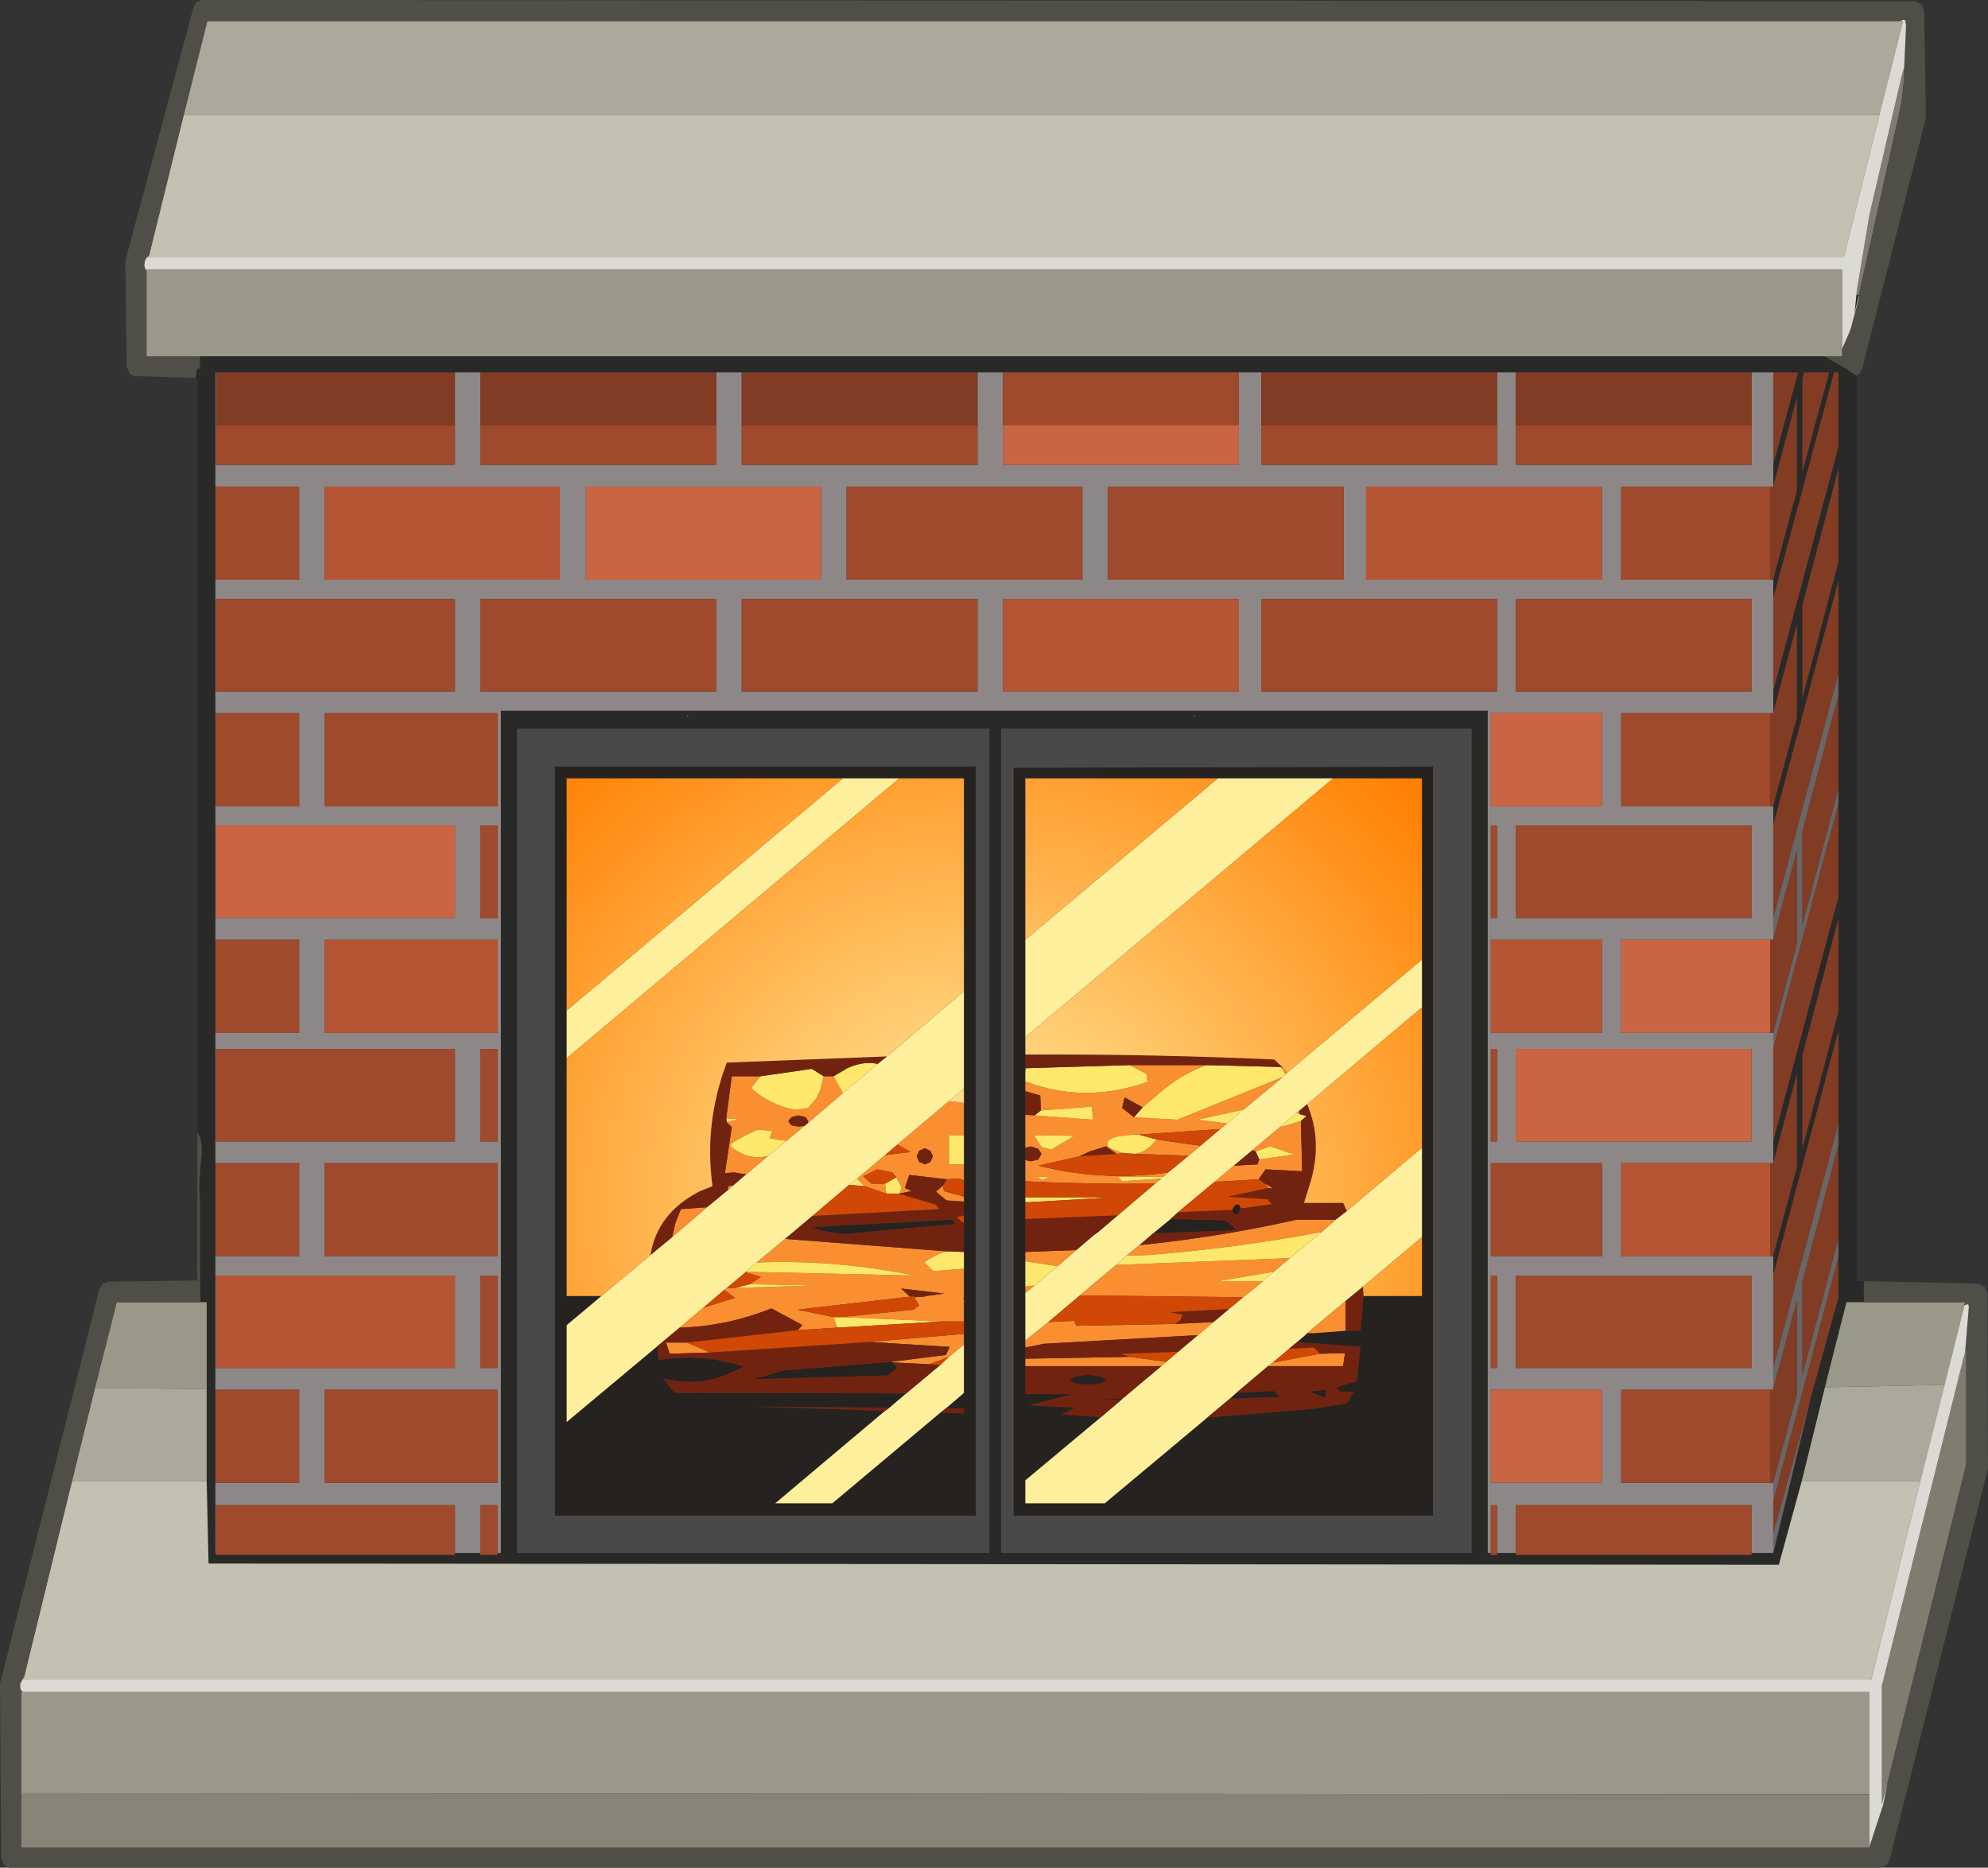 <?xml version="1.0" encoding="UTF-8" standalone="no"?>
<svg xmlns:ffdec="https://www.free-decompiler.com/flash" xmlns:xlink="http://www.w3.org/1999/xlink" ffdec:objectType="shape" height="150.45px" width="160.15px" xmlns="http://www.w3.org/2000/svg">
  <rect width="100%" height="100%" fill="#333333" stroke="none"/>
  <g transform="matrix(1.0, 0.0, 0.0, 1.0, 0.1, 150.25)">
    <path d="M149.65 -126.5 L149.65 -126.45 149.3 -125.05 149.45 -126.5 149.65 -126.5 M146.9 -121.55 Q147.95 -120.9 148.75 -120.5 L148.75 -120.45 149.5 -119.95 149.5 -47.05 150.05 -47.05 150.05 -45.35 148.65 -45.35 147.05 -39.05 145.05 -30.95 143.2 -24.2 16.7 -24.3 16.55 -30.95 16.55 -38.35 16.55 -45.35 16.05 -45.35 16.0 -48.15 16.0 -53.85 Q15.85 -54.6 16.15 -57.25 16.2 -58.55 15.8 -59.05 L15.8 -119.8 15.65 -119.8 15.75 -120.4 15.8 -120.55 16.0 -120.55 16.0 -121.55 146.9 -121.55 M80.7 -120.25 L78.65 -120.25 59.65 -120.25 57.6 -120.25 38.6 -120.25 36.55 -120.25 17.3 -120.25 17.25 -120.25 17.25 -111.05 17.25 -103.55 17.25 -92.8 17.25 -85.3 17.25 -74.55 17.25 -67.05 17.25 -56.55 17.25 -49.05 17.25 -38.3 17.25 -30.8 17.25 -25.15 17.3 -25.15 17.3 -25.0 36.55 -25.0 36.55 -25.15 38.6 -25.15 38.6 -25.0 40.0 -25.0 40.0 -25.15 40.25 -25.15 40.25 -93.0 119.75 -93.0 119.75 -25.15 120.0 -25.15 120.0 -25.0 120.5 -25.0 120.5 -25.15 122.0 -25.15 122.0 -25.0 141.0 -25.0 141.0 -25.15 142.75 -25.15 145.8 -37.75 148.0 -45.75 148.0 -48.95 148.0 -50.5 148.0 -58.0 148.0 -59.75 148.0 -67.2 142.75 -47.55 142.75 -49.05 142.75 -49.1 144.65 -56.2 144.65 -63.7 142.75 -56.6 142.75 -58.35 148.0 -78.0 148.0 -85.45 148.0 -86.75 148.0 -94.25 148.0 -96.0 148.0 -103.45 142.75 -83.8 142.75 -85.3 142.75 -85.35 144.65 -92.45 144.65 -99.95 142.75 -92.85 142.75 -94.6 148.0 -114.25 148.0 -120.25 147.65 -120.25 142.75 -102.05 142.75 -103.55 142.75 -103.6 144.65 -110.7 144.65 -118.2 142.75 -111.1 142.75 -112.85 144.75 -120.25 142.75 -120.25 141.0 -120.25 122.0 -120.25 120.5 -120.25 101.5 -120.25 99.7 -120.25 80.7 -120.25 M145.25 -120.25 L145.1 -119.75 145.1 -112.25 147.25 -120.25 145.25 -120.25 M148.0 -105.0 L148.0 -112.5 145.1 -101.5 145.1 -94.0 148.0 -105.0 M55.25 -92.55 L55.35 -92.55 55.25 -92.6 55.25 -92.55 M79.6 -91.55 L41.55 -91.55 41.55 -25.15 79.6 -25.15 79.6 -91.55 M80.55 -25.15 L118.45 -25.15 118.45 -91.55 80.55 -91.55 80.55 -25.15 M145.1 -57.75 L148.0 -68.75 148.0 -76.25 145.1 -65.25 145.1 -57.75 M96.25 -92.55 L96.0 -92.6 96.1 -92.55 96.25 -92.55" fill="#292927" fill-rule="evenodd" stroke="none"/>
    <path d="M72.35 -87.55 L67.8 -87.55 45.55 -87.55 45.55 -68.85 45.55 -65.0 45.55 -45.85 48.35 -45.85 45.55 -43.5 45.55 -35.7 52.85 -41.8 52.95 -40.7 Q56.55 -41.25 59.8 -40.15 L59.05 -39.8 Q56.4 -38.45 53.35 -39.2 L54.25 -38.05 72.9 -38.0 71.55 -36.85 60.45 -36.95 71.2 -36.6 62.35 -29.15 66.95 -29.15 75.65 -36.45 77.55 -36.4 77.55 -36.8 76.1 -36.8 77.45 -37.95 77.55 -37.95 77.55 -38.05 77.55 -41.95 77.55 -42.8 77.55 -43.8 77.55 -45.55 77.55 -45.7 77.55 -48.05 77.55 -49.4 77.55 -51.8 77.55 -52.35 77.55 -53.45 77.55 -53.85 77.55 -55.25 77.55 -55.35 77.55 -56.45 77.55 -58.8 77.55 -61.4 77.55 -62.55 77.55 -70.4 77.55 -87.55 72.35 -87.55 M67.95 -50.85 Q66.65 -50.9 65.3 -51.4 L76.6 -52.0 76.85 -51.65 67.95 -50.85 M44.6 -88.5 L78.5 -88.5 78.5 -28.15 44.6 -28.15 44.6 -88.5 M71.7 -40.55 L71.85 -40.5 72.15 -40.05 71.45 -39.45 60.65 -39.15 63.0 -39.85 71.7 -40.55 M114.45 -72.95 L114.45 -87.55 107.3 -87.55 98.0 -87.55 82.5 -87.55 82.5 -74.55 82.5 -66.7 82.5 -65.3 82.5 -64.2 82.5 -63.85 82.5 -63.15 82.5 -62.35 82.5 -60.45 82.5 -57.8 82.5 -56.8 82.5 -55.1 82.5 -53.8 82.5 -53.45 82.5 -53.4 82.5 -52.05 82.5 -49.4 82.5 -48.65 82.5 -46.6 82.5 -46.1 82.5 -42.25 82.5 -41.7 82.5 -40.8 82.5 -40.2 82.5 -37.95 86.3 -37.95 82.8 -37.05 86.5 -36.85 85.4 -36.3 88.6 -36.1 82.5 -31.0 82.5 -29.15 88.9 -29.15 97.15 -36.05 105.6 -36.75 108.4 -37.2 108.95 -38.15 107.9 -38.15 107.5 -38.45 109.2 -39.0 109.5 -41.75 104.4 -42.15 105.05 -42.7 105.65 -42.85 108.3 -43.05 109.5 -43.05 109.75 -45.85 114.45 -45.85 114.45 -50.6 114.45 -57.8 114.45 -69.1 114.45 -72.95 M88.3 -50.95 L87.95 -50.7 87.8 -50.7 88.3 -50.95 M92.8 -50.9 L94.2 -52.05 98.55 -51.95 99.2 -51.5 99.5 -51.15 92.8 -50.9 M99.15 -52.8 L99.3 -53.05 Q99.7 -53.5 99.85 -52.9 L99.7 -52.6 Q99.35 -52.15 99.15 -52.8 M90.35 -37.6 L90.25 -37.5 87.5 -37.45 90.35 -37.6 M81.55 -88.4 L115.35 -88.5 115.35 -28.15 81.55 -28.15 81.55 -88.4 M99.5 -38.05 L102.5 -38.2 103.0 -37.7 99.0 -37.6 99.5 -38.05 M106.8 -38.3 L106.65 -37.65 105.35 -38.15 106.8 -38.3 M86.5 -39.35 L87.55 -39.5 88.6 -39.35 89.05 -39.1 88.6 -38.8 87.55 -38.7 86.5 -38.8 86.05 -39.1 86.5 -39.35" fill="#262220" fill-rule="evenodd" stroke="none"/>
    <path d="M67.8 -87.55 L72.35 -87.55 45.55 -65.0 45.55 -68.85 67.8 -87.55 M77.55 -70.4 L77.55 -62.55 76.35 -61.55 72.2 -58.05 71.2 -57.2 68.95 -55.3 68.3 -54.8 65.35 -52.3 63.15 -50.45 60.85 -48.55 59.95 -47.8 59.95 -47.75 58.45 -46.5 58.25 -46.35 56.55 -44.9 54.65 -43.3 52.85 -41.8 45.55 -35.7 45.55 -43.5 48.35 -45.85 52.3 -49.15 54.05 -50.6 56.85 -53.0 58.55 -54.4 58.95 -54.75 60.0 -55.65 61.8 -57.15 63.25 -58.35 64.7 -59.55 65.0 -59.8 67.8 -62.2 70.6 -64.55 71.35 -65.15 77.55 -70.4 M77.55 -41.95 L77.55 -38.05 77.45 -37.95 76.1 -36.8 75.65 -36.45 66.95 -29.15 62.35 -29.15 71.2 -36.6 71.55 -36.85 72.9 -38.0 75.65 -40.3 76.35 -40.95 77.55 -41.95 M114.45 -72.95 L114.45 -69.1 105.2 -61.3 104.55 -60.75 104.35 -60.6 103.0 -59.45 100.8 -57.6 99.3 -56.35 97.75 -55.05 94.8 -52.6 94.2 -52.05 92.8 -50.9 91.7 -49.95 90.65 -49.1 89.8 -48.35 86.9 -45.9 84.35 -43.75 82.5 -42.25 82.5 -46.1 83.25 -46.7 85.1 -48.25 86.6 -49.55 87.95 -50.7 88.3 -50.95 89.95 -52.35 92.95 -54.9 93.45 -55.3 93.6 -55.45 94.0 -55.8 95.65 -57.15 96.6 -57.95 98.2 -59.3 98.75 -59.75 100.05 -60.85 103.25 -63.5 103.45 -63.7 103.6 -63.85 114.45 -72.95 M114.45 -57.8 L114.45 -50.6 109.7 -46.6 108.3 -45.45 105.2 -42.85 105.05 -42.7 104.4 -42.15 103.75 -41.6 102.45 -40.5 102.05 -40.2 99.5 -38.05 99.0 -37.6 97.15 -36.05 88.9 -29.15 82.5 -29.15 82.5 -31.0 88.6 -36.1 90.25 -37.5 90.35 -37.6 93.45 -40.2 93.85 -40.55 94.8 -41.35 96.4 -42.7 97.65 -43.75 98.9 -44.8 100.05 -45.75 101.65 -47.05 102.5 -47.8 103.8 -48.9 106.35 -51.0 107.5 -52.0 108.4 -52.7 114.45 -57.8 M82.5 -66.7 L82.5 -74.55 98.0 -87.55 107.3 -87.55 82.5 -66.7" fill="#feef9c" fill-rule="evenodd" stroke="none"/>
    <path d="M55.25 -92.55 L55.25 -92.6 55.35 -92.55 55.25 -92.55 M96.25 -92.55 L96.1 -92.55 96.0 -92.6 96.25 -92.55" fill="#bebebe" fill-rule="evenodd" stroke="none"/>
    <path d="M77.55 -61.4 L77.55 -58.8 76.35 -58.8 76.35 -56.45 77.55 -56.45 77.55 -55.35 77.05 -55.3 76.2 -55.25 73.15 -55.6 72.8 -54.55 73.35 -54.3 72.35 -54.1 72.55 -54.6 72.1 -55.4 71.8 -55.8 70.55 -56.05 69.45 -55.5 70.1 -54.9 71.2 -54.9 71.3 -54.1 69.55 -54.7 68.95 -55.3 71.2 -57.2 73.25 -57.45 72.2 -58.05 76.35 -61.55 77.55 -61.4 M77.55 -53.85 L77.55 -53.45 76.15 -53.55 75.3 -54.25 75.85 -54.75 75.95 -54.3 77.55 -53.85 M77.55 -48.05 L77.55 -45.7 77.5 -45.65 77.55 -45.55 77.55 -43.8 75.75 -43.8 67.65 -44.15 73.5 -44.75 73.95 -45.1 73.55 -45.75 74.35 -45.8 74.5 -45.85 75.95 -46.05 72.5 -46.45 73.15 -45.85 73.25 -45.8 64.15 -44.75 67.05 -44.15 67.35 -43.3 64.15 -43.1 64.55 -43.5 62.05 -44.85 Q58.4 -43.4 54.65 -43.3 L56.55 -44.9 57.65 -45.25 59.1 -45.7 58.25 -46.35 58.45 -46.5 59.1 -46.5 65.65 -46.7 60.3 -46.8 61.2 -47.4 59.95 -47.75 59.95 -47.8 73.55 -47.5 Q67.2 -48.8 60.85 -48.55 L63.15 -50.45 76.15 -49.45 Q75.25 -49.2 74.35 -48.55 L75.1 -47.85 77.55 -48.05 M77.55 -42.8 L77.55 -41.95 76.35 -40.95 74.75 -40.35 71.85 -40.5 71.7 -40.55 76.1 -41.1 76.4 -41.75 70.0 -42.15 77.55 -42.8 M58.45 -59.85 L59.4 -60.1 58.4 -60.15 58.85 -63.55 61.15 -63.55 60.4 -62.6 Q62.0 -61.2 63.95 -60.85 L65.0 -61.0 65.65 -61.75 66.0 -62.5 66.25 -63.55 67.05 -63.55 67.8 -62.2 65.0 -59.8 65.0 -59.95 64.8 -60.25 64.2 -60.4 63.65 -60.25 63.4 -59.95 63.65 -59.6 64.2 -59.5 64.7 -59.55 63.25 -58.35 61.9 -58.55 62.1 -59.15 60.95 -59.25 Q59.85 -58.8 58.85 -58.15 L58.75 -57.9 Q60.25 -56.7 61.8 -57.15 L60.0 -55.65 59.05 -55.8 58.3 -55.75 58.85 -59.45 58.45 -59.85 M54.05 -50.6 L54.3 -51.7 54.75 -52.85 56.85 -53.0 54.05 -50.6 M58.55 -54.4 L58.55 -54.7 58.95 -54.75 58.55 -54.4 M74.85 -57.55 L74.4 -57.75 73.95 -57.55 73.75 -57.1 73.95 -56.65 74.4 -56.45 74.85 -56.65 75.05 -57.1 74.85 -57.55 M57.1 -41.3 L53.85 -41.2 53.55 -42.1 55.25 -42.1 57.1 -41.3 M108.3 -43.05 L105.65 -42.85 105.2 -42.85 108.3 -45.45 108.3 -43.05 M82.5 -40.2 L82.5 -40.8 90.9 -40.95 93.85 -40.55 93.45 -40.2 82.5 -40.2 M82.5 -41.7 L82.5 -42.25 84.35 -43.75 86.45 -43.85 86.6 -43.45 94.55 -43.6 97.65 -43.75 96.4 -42.7 84.0 -42.0 82.5 -41.7 M82.5 -46.1 L82.5 -46.6 83.25 -46.7 82.5 -46.1 M82.5 -48.65 L82.5 -49.4 86.6 -49.55 85.1 -48.25 82.5 -48.65 M82.5 -53.4 L82.5 -53.45 82.7 -53.4 82.5 -53.4 M82.5 -55.1 L82.5 -56.8 82.95 -56.7 83.55 -56.85 83.8 -57.3 83.55 -57.7 82.95 -57.9 82.5 -57.8 82.5 -60.45 83.25 -60.4 87.95 -60.05 87.85 -61.1 83.75 -60.8 83.7 -62.0 82.5 -62.35 82.5 -63.15 Q87.25 -61.3 92.35 -63.1 L92.25 -63.75 90.9 -64.45 97.1 -64.45 Q95.25 -63.8 93.6 -62.45 L91.95 -61.05 90.5 -61.85 90.3 -61.0 91.25 -60.25 94.75 -60.05 103.25 -63.5 100.05 -60.85 100.0 -60.85 96.35 -60.05 98.75 -59.75 98.2 -59.3 91.65 -58.85 91.15 -58.85 89.95 -58.7 Q89.4 -58.6 89.2 -58.35 89.0 -58.1 89.2 -57.85 89.4 -57.65 90.5 -57.35 L89.85 -57.3 89.0 -57.9 87.7 -57.5 86.85 -57.1 83.55 -56.35 Q88.65 -55.05 94.0 -55.8 L93.6 -55.45 89.95 -55.45 90.3 -55.1 93.45 -55.3 92.95 -54.9 Q88.15 -54.85 83.3 -55.05 L82.5 -55.1 M82.5 -63.85 L82.5 -64.2 82.55 -64.2 82.5 -63.85 M103.45 -63.7 L103.1 -64.3 103.25 -64.25 103.6 -63.85 103.45 -63.7 M95.65 -57.15 L91.3 -57.3 Q92.1 -57.4 92.7 -58.05 L93.1 -58.45 96.6 -57.95 95.65 -57.15 M84.6 -57.65 L86.45 -58.75 83.2 -58.8 83.8 -57.85 84.6 -57.65 M84.4 -55.45 L83.4 -55.45 83.9 -55.2 84.4 -55.45 M100.8 -57.6 L103.0 -59.45 104.7 -59.95 104.8 -55.9 101.85 -56.05 101.3 -55.25 97.75 -55.05 99.3 -56.35 101.2 -56.45 101.35 -56.85 104.15 -57.25 102.25 -57.9 101.05 -57.5 100.8 -57.6 M104.35 -60.6 L104.55 -60.75 104.6 -60.5 104.35 -60.6 M102.05 -54.55 L101.8 -54.9 102.5 -54.5 102.05 -54.55 M107.5 -52.0 L106.35 -51.0 Q99.4 -49.7 92.4 -49.15 L90.65 -49.1 91.7 -49.95 Q98.15 -50.6 104.35 -52.0 L107.5 -52.0 M103.8 -48.9 L102.5 -47.8 98.0 -47.05 101.65 -47.05 100.05 -45.75 86.9 -45.9 89.8 -48.35 103.8 -48.9 M102.45 -40.5 L103.05 -40.6 106.25 -41.2 108.25 -41.25 108.1 -40.2 102.05 -40.2 102.45 -40.5" fill="#f98f31" fill-rule="evenodd" stroke="none"/>
    <path d="M77.55 -58.8 L77.55 -56.45 76.35 -56.45 76.35 -58.8 77.55 -58.8 M77.55 -55.35 L77.55 -55.25 77.05 -55.3 77.55 -55.35 M77.55 -49.4 L77.55 -48.05 75.1 -47.85 74.35 -48.55 Q75.25 -49.2 76.15 -49.45 L77.55 -49.4 M58.4 -60.15 L59.4 -60.1 58.45 -59.85 58.4 -60.15 M61.8 -57.15 Q60.25 -56.7 58.75 -57.9 L58.85 -58.15 Q59.85 -58.8 60.95 -59.25 L62.1 -59.15 61.9 -58.55 63.25 -58.35 61.8 -57.15 M67.8 -62.2 L67.05 -63.55 68.15 -64.2 Q69.45 -64.8 70.6 -64.55 L67.8 -62.2 M66.25 -63.55 L66.0 -62.5 65.65 -61.75 65.0 -61.0 63.95 -60.85 Q62.0 -61.2 60.4 -62.6 L61.15 -63.55 65.3 -64.15 66.25 -63.55 M68.3 -54.8 L68.95 -55.3 69.55 -54.7 68.3 -54.8 M72.1 -55.4 L72.55 -54.6 72.35 -54.1 72.3 -54.1 71.3 -54.1 71.2 -54.9 72.1 -55.4 M67.65 -44.15 L75.75 -43.8 67.35 -43.3 67.05 -44.15 67.65 -44.15 M60.85 -48.55 Q67.2 -48.8 73.55 -47.5 L59.95 -47.8 60.85 -48.55 M60.3 -46.8 L65.65 -46.7 59.1 -46.5 60.3 -46.8 M82.5 -46.6 L82.5 -48.65 85.1 -48.25 83.25 -46.7 82.5 -46.6 M82.5 -53.45 L82.5 -53.8 89.55 -53.8 82.7 -53.4 82.5 -53.45 M82.5 -63.15 L82.5 -63.85 82.55 -64.2 90.9 -64.45 92.25 -63.75 92.35 -63.1 Q87.25 -61.3 82.5 -63.15 M91.95 -61.05 L93.6 -62.45 Q95.25 -63.8 97.1 -64.45 L103.1 -64.3 103.45 -63.7 103.25 -63.5 94.75 -60.05 91.25 -60.25 91.95 -61.05 M83.75 -60.8 L87.85 -61.1 87.95 -60.05 83.25 -60.4 83.75 -60.8 M90.5 -57.35 Q89.4 -57.65 89.2 -57.85 89.0 -58.1 89.2 -58.35 89.4 -58.6 89.95 -58.7 L91.15 -58.85 91.65 -58.85 93.1 -58.45 92.7 -58.05 Q92.1 -57.4 91.3 -57.3 L90.5 -57.35 M98.75 -59.75 L96.35 -60.05 100.0 -60.85 100.05 -60.85 98.75 -59.75 M84.6 -57.65 L83.8 -57.85 83.2 -58.8 86.45 -58.75 84.6 -57.65 M84.4 -55.45 L83.9 -55.2 83.4 -55.45 84.4 -55.45 M93.45 -55.3 L90.3 -55.1 89.95 -55.45 93.6 -55.45 93.45 -55.3 M103.0 -59.45 L104.35 -60.6 104.6 -60.5 105.15 -60.35 104.7 -59.95 103.0 -59.45 M101.05 -57.5 L102.25 -57.9 104.15 -57.25 101.35 -56.85 101.05 -57.5 M106.35 -51.0 L103.8 -48.9 89.8 -48.35 90.65 -49.1 92.4 -49.15 Q99.4 -49.7 106.35 -51.0 M102.5 -47.8 L101.65 -47.05 98.0 -47.05 102.5 -47.8" fill="#fee86b" fill-rule="evenodd" stroke="none"/>
    <path d="M77.55 -53.45 L77.55 -52.35 77.0 -52.2 77.4 -51.8 77.55 -51.8 77.55 -49.4 76.15 -49.45 63.15 -50.45 65.35 -52.3 75.55 -52.85 75.3 -53.2 72.3 -54.1 72.35 -54.1 73.35 -54.3 72.8 -54.55 73.15 -55.6 76.2 -55.25 75.85 -54.75 75.3 -54.25 76.15 -53.55 77.55 -53.45 M77.55 -38.05 L77.55 -37.95 77.45 -37.95 77.55 -38.05 M76.1 -36.8 L77.55 -36.8 77.55 -36.4 75.65 -36.45 76.1 -36.8 M71.2 -36.6 L60.45 -36.95 71.55 -36.85 71.2 -36.6 M72.9 -38.0 L54.25 -38.05 53.35 -39.2 Q56.4 -38.45 59.05 -39.8 L59.8 -40.15 Q56.55 -41.25 52.95 -40.7 L52.85 -41.8 54.65 -43.3 Q58.4 -43.4 62.05 -44.85 L64.55 -43.5 64.15 -43.1 55.25 -42.1 53.55 -42.1 53.85 -41.2 57.1 -41.3 70.0 -42.15 76.4 -41.75 76.1 -41.1 71.7 -40.55 63.0 -39.85 60.65 -39.15 71.45 -39.45 72.15 -40.05 71.85 -40.5 74.75 -40.35 75.65 -40.3 72.9 -38.0 M58.45 -59.85 L58.85 -59.45 58.3 -55.75 59.05 -55.8 60.0 -55.65 58.95 -54.75 58.55 -54.7 58.55 -54.4 56.85 -53.0 54.75 -52.85 54.3 -51.7 54.05 -50.6 52.3 -49.15 Q52.85 -52.55 56.3 -54.3 L57.3 -54.7 Q56.6 -59.75 58.45 -64.65 L71.35 -65.15 70.6 -64.55 Q69.45 -64.8 68.15 -64.2 L67.05 -63.55 66.25 -63.55 65.3 -64.15 61.15 -63.55 58.85 -63.55 58.4 -60.15 58.45 -59.85 M64.7 -59.55 L64.2 -59.5 63.65 -59.6 63.4 -59.95 63.65 -60.25 64.2 -60.4 64.8 -60.25 65.0 -59.95 65.0 -59.8 64.7 -59.55 M67.95 -50.85 L76.85 -51.65 76.6 -52.0 65.3 -51.4 Q66.65 -50.9 67.95 -50.85 M74.85 -57.55 L75.05 -57.1 74.85 -56.65 74.4 -56.45 73.95 -56.65 73.75 -57.1 73.95 -57.55 74.4 -57.75 74.85 -57.55 M73.25 -45.8 L73.15 -45.85 72.5 -46.45 75.95 -46.05 74.5 -45.85 74.35 -45.8 73.55 -45.75 73.5 -45.85 73.25 -45.8 M109.75 -45.85 L109.5 -43.05 108.3 -43.05 108.3 -45.45 109.7 -46.6 109.75 -45.85 M105.65 -42.85 L105.05 -42.7 105.2 -42.85 105.65 -42.85 M104.4 -42.15 L109.5 -41.75 109.2 -39.0 107.5 -38.45 107.9 -38.15 108.95 -38.15 108.4 -37.2 105.6 -36.75 97.15 -36.05 99.0 -37.6 103.0 -37.7 102.5 -38.2 99.5 -38.05 102.05 -40.2 108.1 -40.2 108.25 -41.25 106.25 -41.2 105.75 -41.7 103.75 -41.6 104.4 -42.15 M88.6 -36.1 L85.4 -36.3 86.5 -36.85 82.8 -37.05 86.3 -37.95 82.5 -37.95 82.5 -40.2 93.45 -40.2 90.35 -37.6 87.5 -37.45 90.25 -37.5 88.6 -36.1 M82.5 -40.8 L82.5 -41.7 84.0 -42.0 96.4 -42.7 94.8 -41.35 90.2 -41.2 90.9 -40.95 82.5 -40.8 M82.5 -49.4 L82.5 -52.05 89.95 -52.35 88.3 -50.95 87.8 -50.7 87.95 -50.7 86.6 -49.55 82.5 -49.4 M82.5 -56.8 L82.5 -57.8 82.95 -57.9 83.55 -57.7 83.8 -57.3 83.55 -56.85 82.95 -56.7 82.5 -56.8 M82.5 -60.45 L82.5 -62.35 83.7 -62.0 83.75 -60.8 83.25 -60.4 82.5 -60.45 M82.5 -64.2 L82.5 -65.3 Q92.55 -65.35 102.55 -64.9 L103.25 -64.25 103.1 -64.3 97.1 -64.45 90.9 -64.45 82.55 -64.2 82.5 -64.2 M91.25 -60.25 L90.3 -61.0 90.5 -61.85 91.95 -61.05 91.25 -60.25 M86.85 -57.1 L87.7 -57.5 89.0 -57.9 89.85 -57.3 86.85 -57.1 M99.3 -56.35 L100.8 -57.6 101.05 -57.5 101.35 -56.85 101.2 -56.45 99.3 -56.35 M104.55 -60.75 L105.2 -61.3 Q106.5 -58.25 105.4 -54.8 L104.95 -53.35 108.1 -53.35 108.4 -52.7 107.5 -52.0 104.35 -52.0 Q98.15 -50.6 91.7 -49.95 L92.8 -50.9 99.5 -51.15 99.2 -51.5 98.55 -51.95 94.2 -52.05 94.8 -52.6 99.15 -52.8 Q99.35 -52.15 99.7 -52.6 L99.85 -52.9 102.35 -53.25 102.0 -53.65 98.8 -53.85 102.05 -54.55 102.5 -54.5 101.8 -54.9 101.3 -55.25 101.85 -56.05 104.8 -55.9 104.7 -59.95 105.15 -60.35 104.6 -60.5 104.55 -60.75 M98.9 -44.8 L97.65 -43.75 94.55 -43.6 95.0 -43.9 95.15 -44.35 94.1 -44.55 98.9 -44.8 M106.8 -38.3 L105.35 -38.15 106.65 -37.65 106.8 -38.3 M86.5 -39.35 L86.05 -39.1 86.5 -38.8 87.55 -38.7 88.6 -38.8 89.05 -39.1 88.6 -39.35 87.55 -39.5 86.5 -39.35" fill="#722310" fill-rule="evenodd" stroke="none"/>
    <path d="M77.55 -55.25 L77.55 -53.85 75.95 -54.3 75.85 -54.75 76.2 -55.25 77.05 -55.3 77.55 -55.25 M77.55 -52.35 L77.55 -51.8 77.4 -51.8 77.0 -52.2 77.55 -52.35 M77.55 -45.7 L77.55 -45.55 77.5 -45.65 77.55 -45.7 M77.55 -43.8 L77.55 -42.8 70.0 -42.15 57.1 -41.3 55.25 -42.1 64.15 -43.1 67.35 -43.3 75.75 -43.8 77.55 -43.8 M65.35 -52.3 L68.3 -54.8 69.55 -54.7 71.3 -54.1 72.3 -54.1 75.3 -53.2 75.55 -52.85 65.35 -52.3 M71.2 -57.2 L72.2 -58.05 73.25 -57.45 71.2 -57.2 M71.2 -54.9 L70.1 -54.9 69.45 -55.5 70.55 -56.05 71.8 -55.8 72.1 -55.4 71.2 -54.9 M73.55 -45.75 L73.95 -45.1 73.5 -44.75 67.65 -44.15 67.05 -44.15 64.15 -44.75 73.25 -45.8 73.5 -45.85 73.55 -45.75 M74.75 -40.35 L76.35 -40.95 75.65 -40.3 74.75 -40.35 M59.95 -47.75 L61.2 -47.4 60.3 -46.8 59.1 -46.5 58.45 -46.5 59.95 -47.75 M58.25 -46.35 L59.1 -45.7 57.65 -45.25 56.55 -44.9 58.25 -46.35 M82.5 -52.05 L82.5 -53.4 82.7 -53.4 89.55 -53.8 82.5 -53.8 82.5 -55.1 83.3 -55.05 Q88.15 -54.85 92.95 -54.9 L89.95 -52.35 82.5 -52.05 M89.85 -57.3 L90.5 -57.35 91.3 -57.3 95.65 -57.15 94.0 -55.8 Q88.65 -55.05 83.55 -56.35 L86.85 -57.1 89.85 -57.3 M91.65 -58.85 L98.2 -59.3 96.6 -57.95 93.1 -58.45 91.65 -58.85 M97.75 -55.05 L101.3 -55.25 101.8 -54.9 102.05 -54.55 98.8 -53.85 102.0 -53.65 102.35 -53.25 99.85 -52.9 Q99.7 -53.5 99.3 -53.05 L99.15 -52.8 94.8 -52.6 97.75 -55.05 M100.05 -45.75 L98.9 -44.8 94.1 -44.55 95.15 -44.35 95.0 -43.9 94.55 -43.6 86.6 -43.45 86.45 -43.85 84.35 -43.75 86.9 -45.9 100.05 -45.75 M94.8 -41.35 L93.85 -40.55 90.9 -40.95 90.2 -41.2 94.8 -41.35 M103.75 -41.6 L105.75 -41.7 106.25 -41.2 103.05 -40.6 102.45 -40.5 103.75 -41.6" fill="#d14705" fill-rule="evenodd" stroke="none"/>
    <path d="M79.6 -91.55 L79.6 -25.15 41.55 -25.15 41.55 -91.55 79.6 -91.55 M44.6 -88.5 L44.6 -28.15 78.5 -28.15 78.5 -88.5 44.6 -88.5 M80.55 -25.15 L80.55 -91.55 118.45 -91.55 118.45 -25.15 80.55 -25.15 M81.55 -88.4 L81.55 -28.15 115.35 -28.15 115.35 -88.5 81.55 -88.4" fill="#494949" fill-rule="evenodd" stroke="none"/>
    <path d="M72.35 -87.55 L77.55 -87.55 77.55 -70.4 71.35 -65.15 58.45 -64.65 Q56.6 -59.75 57.3 -54.7 L56.3 -54.3 Q52.85 -52.55 52.3 -49.15 L48.35 -45.85 45.55 -45.85 45.55 -65.0 72.35 -87.55 M77.55 -62.55 L77.55 -61.4 76.35 -61.55 77.55 -62.55 M45.55 -68.85 L45.55 -87.55 67.8 -87.55 45.55 -68.85 M107.3 -87.55 L114.45 -87.55 114.45 -72.95 103.6 -63.85 103.25 -64.25 102.55 -64.9 Q92.55 -65.35 82.5 -65.3 L82.5 -66.7 107.3 -87.55 M114.45 -69.1 L114.45 -57.8 108.4 -52.7 108.1 -53.35 104.95 -53.35 105.4 -54.8 Q106.5 -58.25 105.2 -61.3 L114.45 -69.1 M114.45 -50.6 L114.45 -45.85 109.75 -45.85 109.7 -46.6 114.45 -50.6 M82.5 -74.55 L82.5 -87.55 98.0 -87.55 82.5 -74.55" fill="url(#gradient0)" fill-rule="evenodd" stroke="none"/>
    <path d="M148.3 -122.15 L148.3 -121.55 146.9 -121.55 16.0 -121.55 11.7 -121.55 11.7 -128.45 11.7 -128.55 148.3 -128.55 148.3 -122.15 M16.05 -45.35 L16.55 -45.35 16.55 -38.35 7.55 -38.45 9.3 -45.35 16.05 -45.35 M147.05 -39.05 L148.65 -45.35 150.05 -45.35 158.2 -45.35 158.15 -45.1 156.55 -38.7 146.95 -38.5 147.05 -39.05 M1.75 -13.95 L150.5 -13.95 150.5 -5.7 1.6 -5.8 1.6 -13.95 1.75 -13.95" fill="#9a9989" fill-rule="evenodd" stroke="none"/>
    <path d="M150.5 -5.7 L150.5 -1.5 150.5 -1.4 1.6 -1.4 1.6 -5.8 150.5 -5.7" fill="#858476" fill-rule="evenodd" stroke="none"/>
    <path d="M153.3 -144.85 Q153.3 -143.0 152.9 -141.15 L149.65 -126.5 149.45 -126.5 149.5 -126.95 150.5 -132.95 153.1 -144.15 153.3 -144.85 M151.95 -6.6 L151.5 -4.9 151.5 -14.45 158.2 -41.35 158.2 -41.4 158.3 -41.8 158.3 -32.3 151.95 -6.6" fill="#7e7d70" fill-rule="evenodd" stroke="none"/>
    <path d="M14.7 -141.0 L16.6 -148.55 153.0 -148.55 153.2 -148.55 151.3 -141.0 14.7 -141.0 M16.55 -38.35 L16.55 -30.95 5.7 -30.95 7.55 -38.45 16.55 -38.35 M145.05 -30.95 L147.05 -39.05 146.95 -38.5 156.55 -38.7 154.6 -30.95 145.05 -30.95" fill="#aaa99b" fill-rule="evenodd" stroke="none"/>
    <path d="M11.9 -129.65 L14.7 -141.0 151.3 -141.0 148.45 -129.55 11.85 -129.55 11.9 -129.7 11.9 -129.65 M16.55 -30.95 L16.7 -24.3 143.2 -24.2 145.05 -30.95 154.6 -30.95 150.65 -14.95 1.75 -14.95 1.85 -15.2 5.7 -30.95 16.55 -30.95" fill="#c2c1b2" fill-rule="evenodd" stroke="none"/>
    <path d="M153.3 -144.85 L153.45 -148.2 153.4 -148.55 153.35 -148.65 153.15 -148.65 153.0 -148.55 16.6 -148.55 14.7 -141.0 11.9 -129.65 Q11.55 -129.4 11.55 -129.05 11.5 -128.8 11.6 -128.6 L11.7 -128.45 11.7 -121.55 16.0 -121.55 16.0 -120.55 15.8 -120.55 15.75 -120.4 15.65 -119.8 10.85 -119.95 Q10.55 -119.95 10.35 -120.15 L10.1 -120.7 10.0 -129.25 10.05 -129.45 15.5 -149.7 15.75 -150.1 16.2 -150.25 154.15 -150.15 154.7 -149.9 154.9 -149.4 155.05 -140.95 155.05 -140.75 149.9 -120.5 149.7 -120.15 149.5 -120.05 149.5 -119.95 148.75 -120.45 148.75 -120.5 Q147.95 -120.9 146.9 -121.55 L148.3 -121.55 148.3 -122.15 148.85 -123.4 149.0 -123.8 149.65 -126.25 149.65 -126.45 149.65 -126.5 152.9 -141.15 Q153.3 -143.0 153.3 -144.85 M15.8 -59.05 Q16.2 -58.55 16.15 -57.25 15.85 -54.6 16.0 -53.85 L16.0 -48.15 16.05 -45.35 9.3 -45.35 7.55 -38.45 5.7 -30.95 1.85 -15.2 1.55 -14.65 Q1.45 -14.15 1.75 -13.95 L1.6 -13.95 1.6 -5.8 1.6 -1.4 150.5 -1.4 150.5 -1.5 151.6 -4.85 151.95 -6.6 158.3 -32.3 158.3 -41.8 158.2 -41.4 158.25 -41.85 158.5 -44.9 158.5 -45.05 158.45 -45.2 158.15 -45.1 158.2 -45.35 150.05 -45.35 150.05 -47.05 159.3 -46.85 159.8 -46.6 160.0 -46.1 160.05 -32.15 160.05 -31.95 152.1 -0.35 151.8 0.05 151.35 0.2 0.75 0.2 Q0.45 0.2 0.25 0.0 L0.0 -0.55 -0.1 -14.65 -0.05 -14.8 7.9 -46.4 8.15 -46.85 8.6 -47.0 15.8 -47.1 15.8 -59.05" fill="#4f4f48" fill-rule="evenodd" stroke="none"/>
    <path d="M153.0 -148.55 L153.15 -148.65 153.35 -148.65 153.4 -148.55 153.45 -148.2 153.3 -144.85 153.1 -144.15 150.5 -132.95 149.5 -126.95 149.45 -126.5 149.3 -125.05 149.65 -126.45 149.65 -126.25 149.0 -123.8 148.85 -123.4 148.3 -122.15 148.3 -128.55 11.7 -128.55 11.7 -128.45 11.6 -128.6 Q11.5 -128.8 11.55 -129.05 11.55 -129.4 11.9 -129.65 L11.9 -129.7 11.85 -129.55 148.45 -129.55 151.3 -141.0 153.2 -148.55 153.0 -148.55 M1.85 -15.2 L1.75 -14.95 150.65 -14.95 154.6 -30.95 156.55 -38.7 158.15 -45.1 158.45 -45.2 158.5 -45.05 158.5 -44.9 158.25 -41.85 158.2 -41.4 158.2 -41.35 151.5 -14.45 151.5 -4.9 151.95 -6.6 151.6 -4.85 150.5 -1.5 150.5 -5.7 150.5 -13.95 1.75 -13.95 Q1.45 -14.15 1.55 -14.65 L1.85 -15.2" fill="#dcdbd3" fill-rule="evenodd" stroke="none"/>
    <path d="M142.75 -25.15 L142.75 -26.8 145.8 -37.75 142.75 -25.15 M142.75 -29.3 L142.75 -30.8 142.75 -30.85 144.65 -37.95 144.65 -45.45 142.75 -38.35 142.75 -40.1 148.0 -59.75 148.0 -58.0 145.1 -47.0 145.1 -39.5 148.0 -50.5 148.0 -48.95 142.75 -29.3 M142.75 -65.8 L142.75 -67.05 142.75 -67.1 144.65 -74.2 144.65 -81.7 142.75 -74.6 142.75 -76.35 148.0 -96.0 148.0 -94.25 145.1 -83.25 145.1 -75.75 148.0 -86.75 148.0 -85.45 142.75 -65.8" fill="#696665" fill-rule="evenodd" stroke="none"/>
    <path d="M99.7 -116.0 L99.7 -120.25 101.5 -120.25 101.5 -116.0 101.5 -112.8 120.5 -112.8 120.5 -116.0 120.5 -120.25 122.0 -120.25 122.0 -116.0 122.0 -112.8 141.0 -112.8 141.0 -116.0 141.0 -120.25 142.75 -120.25 142.75 -112.85 142.75 -111.1 142.75 -111.05 142.5 -111.05 130.5 -111.05 130.5 -103.55 142.5 -103.55 142.75 -103.55 142.75 -102.05 142.75 -94.6 142.75 -92.85 142.75 -92.8 142.5 -92.8 130.5 -92.8 130.5 -85.3 142.5 -85.3 142.75 -85.3 142.75 -83.8 142.75 -76.35 142.75 -74.6 142.75 -74.55 142.5 -74.55 130.5 -74.55 130.5 -67.05 142.5 -67.05 142.75 -67.05 142.75 -65.8 142.75 -58.35 142.75 -56.6 142.75 -56.55 142.5 -56.55 130.5 -56.55 130.5 -49.05 142.5 -49.05 142.75 -49.05 142.75 -47.55 142.75 -40.1 142.75 -38.35 142.75 -38.3 142.5 -38.3 130.5 -38.3 130.5 -30.8 142.5 -30.8 142.75 -30.8 142.75 -29.3 142.75 -26.8 142.75 -25.15 141.0 -25.15 141.0 -29.0 122.0 -29.0 122.0 -25.15 120.5 -25.15 120.5 -29.0 120.0 -29.0 120.0 -25.15 119.75 -25.15 119.75 -93.0 40.25 -93.0 40.25 -25.15 40.0 -25.15 40.0 -29.0 38.6 -29.0 38.6 -25.15 36.55 -25.15 36.55 -29.0 17.3 -29.0 17.3 -25.15 17.25 -25.15 17.25 -30.8 24.0 -30.8 24.0 -38.3 17.25 -38.3 17.25 -49.05 24.0 -49.05 24.0 -56.55 17.25 -56.55 17.25 -67.05 24.0 -67.05 24.0 -74.55 17.25 -74.55 17.25 -85.3 24.0 -85.3 24.0 -92.8 17.25 -92.8 17.25 -103.55 24.0 -103.55 24.0 -111.05 17.25 -111.05 17.25 -120.25 17.3 -120.25 17.3 -116.0 17.3 -112.8 36.55 -112.8 36.55 -116.0 36.55 -120.25 38.6 -120.25 38.6 -116.0 38.6 -112.8 57.6 -112.8 57.6 -116.0 57.6 -120.25 59.65 -120.25 59.65 -116.0 59.65 -112.8 78.65 -112.8 78.65 -116.0 78.65 -120.25 80.7 -120.25 80.7 -116.0 80.7 -112.8 99.7 -112.8 99.7 -116.0 M87.1 -103.55 L87.1 -111.05 68.1 -111.05 68.1 -103.55 87.1 -103.55 M89.15 -111.05 L89.15 -103.55 108.15 -103.55 108.15 -111.05 89.15 -111.05 M109.95 -111.05 L109.95 -103.55 128.95 -103.55 128.95 -111.05 109.95 -111.05 M120.5 -102.0 L101.5 -102.0 101.5 -94.55 120.5 -94.55 120.5 -102.0 M141.0 -102.0 L122.0 -102.0 122.0 -94.55 141.0 -94.55 141.0 -102.0 M26.05 -111.05 L26.05 -103.55 45.0 -103.55 45.0 -111.05 26.05 -111.05 M36.55 -102.0 L17.3 -102.0 17.3 -94.55 36.55 -94.55 36.55 -102.0 M47.1 -111.05 L47.1 -103.55 66.05 -103.55 66.05 -111.05 47.1 -111.05 M78.65 -102.0 L59.65 -102.0 59.65 -94.55 78.65 -94.55 78.65 -102.0 M57.6 -102.0 L38.6 -102.0 38.6 -94.55 57.6 -94.55 57.6 -102.0 M36.55 -76.3 L36.55 -83.75 17.3 -83.75 17.3 -76.3 36.55 -76.3 M40.0 -76.3 L40.0 -83.75 38.6 -83.75 38.6 -76.3 40.0 -76.3 M40.0 -74.55 L26.05 -74.55 26.05 -67.05 40.0 -67.05 40.0 -74.55 M40.0 -85.3 L40.0 -92.8 26.05 -92.8 26.05 -85.3 40.0 -85.3 M17.3 -65.75 L17.3 -58.3 36.55 -58.3 36.55 -65.75 17.3 -65.75 M40.0 -56.55 L26.05 -56.55 26.05 -49.05 40.0 -49.05 40.0 -56.55 M38.6 -65.75 L38.6 -58.3 40.0 -58.3 40.0 -65.75 38.6 -65.75 M36.55 -40.05 L36.55 -47.5 17.3 -47.5 17.3 -40.05 36.55 -40.05 M38.6 -40.05 L40.0 -40.05 40.0 -47.5 38.6 -47.5 38.6 -40.05 M26.05 -38.3 L26.05 -30.8 40.0 -30.8 40.0 -38.3 26.05 -38.3 M141.0 -76.3 L141.0 -83.75 122.0 -83.75 122.0 -76.3 141.0 -76.3 M141.0 -58.3 L141.0 -65.75 122.0 -65.75 122.0 -58.3 141.0 -58.3 M128.95 -85.3 L128.95 -92.8 120.0 -92.8 120.0 -85.3 128.95 -85.3 M128.95 -67.05 L128.95 -74.55 120.0 -74.55 120.0 -67.05 128.95 -67.05 M120.5 -76.3 L120.5 -83.75 120.0 -83.75 120.0 -76.3 120.5 -76.3 M120.0 -65.75 L120.0 -58.3 120.5 -58.3 120.5 -65.75 120.0 -65.75 M120.0 -40.05 L120.5 -40.05 120.5 -47.5 120.0 -47.5 120.0 -40.05 M120.0 -30.8 L128.95 -30.8 128.95 -38.3 120.0 -38.3 120.0 -30.8 M141.0 -40.05 L141.0 -47.5 122.0 -47.5 122.0 -40.05 141.0 -40.05 M120.0 -49.05 L128.95 -49.05 128.95 -56.55 120.0 -56.55 120.0 -49.05 M99.7 -102.0 L80.7 -102.0 80.7 -94.55 99.7 -94.55 99.7 -102.0" fill="#8d8887" fill-rule="evenodd" stroke="none"/>
    <path d="M99.7 -120.25 L99.7 -116.0 80.7 -116.0 80.7 -120.25 99.7 -120.25 M78.65 -116.0 L78.65 -112.8 59.65 -112.8 59.65 -116.0 78.65 -116.0 M57.6 -116.0 L57.6 -112.8 38.6 -112.8 38.6 -116.0 57.6 -116.0 M36.55 -116.0 L36.55 -112.8 17.3 -112.8 17.3 -116.0 36.55 -116.0 M17.25 -111.05 L24.0 -111.05 24.0 -103.55 17.25 -103.55 17.25 -111.05 M17.25 -92.8 L24.0 -92.8 24.0 -85.3 17.25 -85.3 17.25 -92.8 M17.25 -74.55 L24.0 -74.55 24.0 -67.05 17.25 -67.05 17.25 -74.55 M17.25 -56.55 L24.0 -56.55 24.0 -49.05 17.25 -49.05 17.25 -56.55 M17.25 -38.3 L24.0 -38.3 24.0 -30.8 17.25 -30.8 17.25 -38.3 M17.3 -25.15 L17.3 -29.0 36.55 -29.0 36.55 -25.15 36.55 -25.0 17.3 -25.0 17.3 -25.15 M38.6 -25.15 L38.6 -29.0 40.0 -29.0 40.0 -25.15 40.0 -25.0 38.6 -25.0 38.6 -25.15 M120.0 -25.15 L120.0 -29.0 120.5 -29.0 120.5 -25.15 120.5 -25.0 120.0 -25.0 120.0 -25.15 M122.0 -25.15 L122.0 -29.0 141.0 -29.0 141.0 -25.15 141.0 -25.0 122.0 -25.0 122.0 -25.15 M142.5 -30.8 L130.5 -30.8 130.5 -38.3 142.5 -38.3 142.5 -30.8 M142.5 -85.3 L130.5 -85.3 130.5 -92.8 142.5 -92.8 142.5 -85.3 M142.5 -103.55 L130.5 -103.55 130.5 -111.05 142.5 -111.05 142.5 -103.55 M141.0 -116.0 L141.0 -112.8 122.0 -112.8 122.0 -116.0 141.0 -116.0 M120.5 -116.0 L120.5 -112.8 101.5 -112.8 101.5 -116.0 120.5 -116.0 M89.15 -111.05 L108.15 -111.05 108.15 -103.55 89.15 -103.55 89.15 -111.05 M87.1 -103.55 L68.1 -103.55 68.1 -111.05 87.1 -111.05 87.1 -103.55 M120.5 -102.0 L120.5 -94.55 101.5 -94.55 101.5 -102.0 120.5 -102.0 M141.0 -102.0 L141.0 -94.55 122.0 -94.55 122.0 -102.0 141.0 -102.0 M36.55 -102.0 L36.55 -94.55 17.3 -94.55 17.3 -102.0 36.55 -102.0 M78.65 -102.0 L78.65 -94.55 59.65 -94.55 59.65 -102.0 78.65 -102.0 M57.6 -102.0 L57.6 -94.55 38.6 -94.55 38.6 -102.0 57.6 -102.0 M40.0 -76.3 L38.6 -76.3 38.6 -83.75 40.0 -83.75 40.0 -76.3 M40.0 -85.3 L26.05 -85.3 26.05 -92.8 40.0 -92.8 40.0 -85.3 M17.3 -65.75 L36.55 -65.75 36.55 -58.3 17.3 -58.3 17.3 -65.75 M40.0 -56.55 L40.0 -49.05 26.05 -49.05 26.05 -56.55 40.0 -56.55 M38.6 -65.75 L40.0 -65.75 40.0 -58.3 38.6 -58.3 38.6 -65.75 M38.6 -40.05 L38.6 -47.5 40.0 -47.5 40.0 -40.05 38.6 -40.05 M26.05 -38.3 L40.0 -38.3 40.0 -30.8 26.05 -30.8 26.05 -38.3 M141.0 -76.3 L122.0 -76.3 122.0 -83.75 141.0 -83.75 141.0 -76.3 M120.5 -76.3 L120.0 -76.3 120.0 -83.75 120.5 -83.75 120.5 -76.3 M120.0 -65.75 L120.5 -65.75 120.5 -58.3 120.0 -58.3 120.0 -65.75 M120.0 -40.05 L120.0 -47.5 120.5 -47.5 120.5 -40.05 120.0 -40.05 M141.0 -40.05 L122.0 -40.05 122.0 -47.5 141.0 -47.5 141.0 -40.05 M120.0 -49.05 L120.0 -56.55 128.95 -56.55 128.95 -49.05 120.0 -49.05" fill="#9f492d" fill-rule="evenodd" stroke="none"/>
    <path d="M99.7 -116.0 L99.7 -112.8 80.7 -112.8 80.7 -116.0 99.7 -116.0 M142.5 -67.05 L130.5 -67.05 130.5 -74.55 142.5 -74.55 142.5 -67.05 M47.1 -111.05 L66.05 -111.05 66.05 -103.55 47.1 -103.55 47.1 -111.05 M36.55 -76.3 L17.3 -76.3 17.3 -83.75 36.55 -83.75 36.55 -76.3 M128.95 -85.3 L120.0 -85.3 120.0 -92.8 128.95 -92.8 128.95 -85.3 M141.0 -58.3 L122.0 -58.3 122.0 -65.75 141.0 -65.75 141.0 -58.3 M120.0 -30.8 L120.0 -38.3 128.95 -38.3 128.95 -30.8 120.0 -30.8" fill="#c96543" fill-rule="evenodd" stroke="none"/>
    <path d="M78.65 -120.25 L78.65 -116.0 59.65 -116.0 59.65 -120.25 78.65 -120.25 M57.6 -120.25 L57.6 -116.0 38.6 -116.0 38.6 -120.25 57.6 -120.25 M36.55 -120.25 L36.55 -116.0 17.3 -116.0 17.3 -120.25 36.55 -120.25 M142.75 -26.8 L142.75 -29.3 148.0 -48.95 148.0 -45.75 145.8 -37.75 142.75 -26.8 M142.75 -30.8 L142.5 -30.8 142.5 -38.3 142.75 -38.3 142.75 -38.35 144.65 -45.45 144.65 -37.95 142.75 -30.85 142.75 -30.8 M142.75 -40.1 L142.75 -47.55 148.0 -67.2 148.0 -59.75 142.75 -40.1 M142.75 -49.05 L142.5 -49.05 142.5 -56.55 142.75 -56.55 142.75 -56.6 144.65 -63.7 144.65 -56.2 142.75 -49.1 142.75 -49.05 M142.75 -58.35 L142.75 -65.8 148.0 -85.45 148.0 -78.0 142.75 -58.35 M142.75 -67.05 L142.5 -67.05 142.5 -74.55 142.75 -74.55 142.75 -74.6 144.65 -81.7 144.65 -74.2 142.75 -67.1 142.75 -67.05 M142.75 -76.35 L142.75 -83.8 148.0 -103.45 148.0 -96.0 142.75 -76.35 M142.75 -85.3 L142.5 -85.3 142.5 -92.8 142.75 -92.8 142.75 -92.85 144.65 -99.95 144.65 -92.45 142.75 -85.35 142.75 -85.3 M142.75 -94.6 L142.75 -102.05 147.65 -120.25 148.0 -120.25 148.0 -114.25 142.75 -94.6 M142.75 -103.55 L142.5 -103.55 142.5 -111.05 142.75 -111.05 142.75 -111.1 144.65 -118.2 144.65 -110.7 142.75 -103.6 142.75 -103.55 M142.75 -112.85 L142.75 -120.25 144.75 -120.25 142.75 -112.85 M141.0 -120.25 L141.0 -116.0 122.0 -116.0 122.0 -120.25 141.0 -120.25 M120.5 -120.25 L120.5 -116.0 101.5 -116.0 101.5 -120.25 120.5 -120.25 M145.25 -120.25 L147.25 -120.25 145.1 -112.25 145.1 -119.75 145.25 -120.25 M148.0 -105.0 L145.1 -94.0 145.1 -101.5 148.0 -112.5 148.0 -105.0 M148.0 -94.25 L148.0 -86.75 145.1 -75.75 145.1 -83.25 148.0 -94.25 M148.0 -58.0 L148.0 -50.5 145.1 -39.5 145.1 -47.0 148.0 -58.0 M145.1 -57.75 L145.1 -65.25 148.0 -76.25 148.0 -68.75 145.1 -57.75" fill="#823c24" fill-rule="evenodd" stroke="none"/>
    <path d="M142.5 -49.05 L130.5 -49.05 130.5 -56.55 142.5 -56.55 142.5 -49.05 M109.95 -111.05 L128.95 -111.05 128.95 -103.55 109.95 -103.55 109.95 -111.05 M26.05 -111.05 L45.0 -111.05 45.0 -103.55 26.05 -103.55 26.05 -111.05 M40.0 -74.55 L40.0 -67.05 26.05 -67.05 26.05 -74.55 40.0 -74.55 M36.55 -40.05 L17.3 -40.05 17.3 -47.5 36.55 -47.5 36.55 -40.05 M128.95 -67.05 L120.0 -67.05 120.0 -74.55 128.95 -74.55 128.95 -67.05 M99.7 -102.0 L99.7 -94.55 80.7 -94.55 80.7 -102.0 99.7 -102.0" fill="#b65534" fill-rule="evenodd" stroke="none"/>
  </g>
  <defs>
    <radialGradient cx="0" cy="0" gradientTransform="matrix(0.061, 0.0, 0.0, 0.061, 78.3, -52.9)" gradientUnits="userSpaceOnUse" id="gradient0" r="819.2" spreadMethod="pad">
      <stop offset="0.0" stop-color="#fff1a6"/>
      <stop offset="1.0" stop-color="#ff7e00"/>
    </radialGradient>
  </defs>
</svg>
